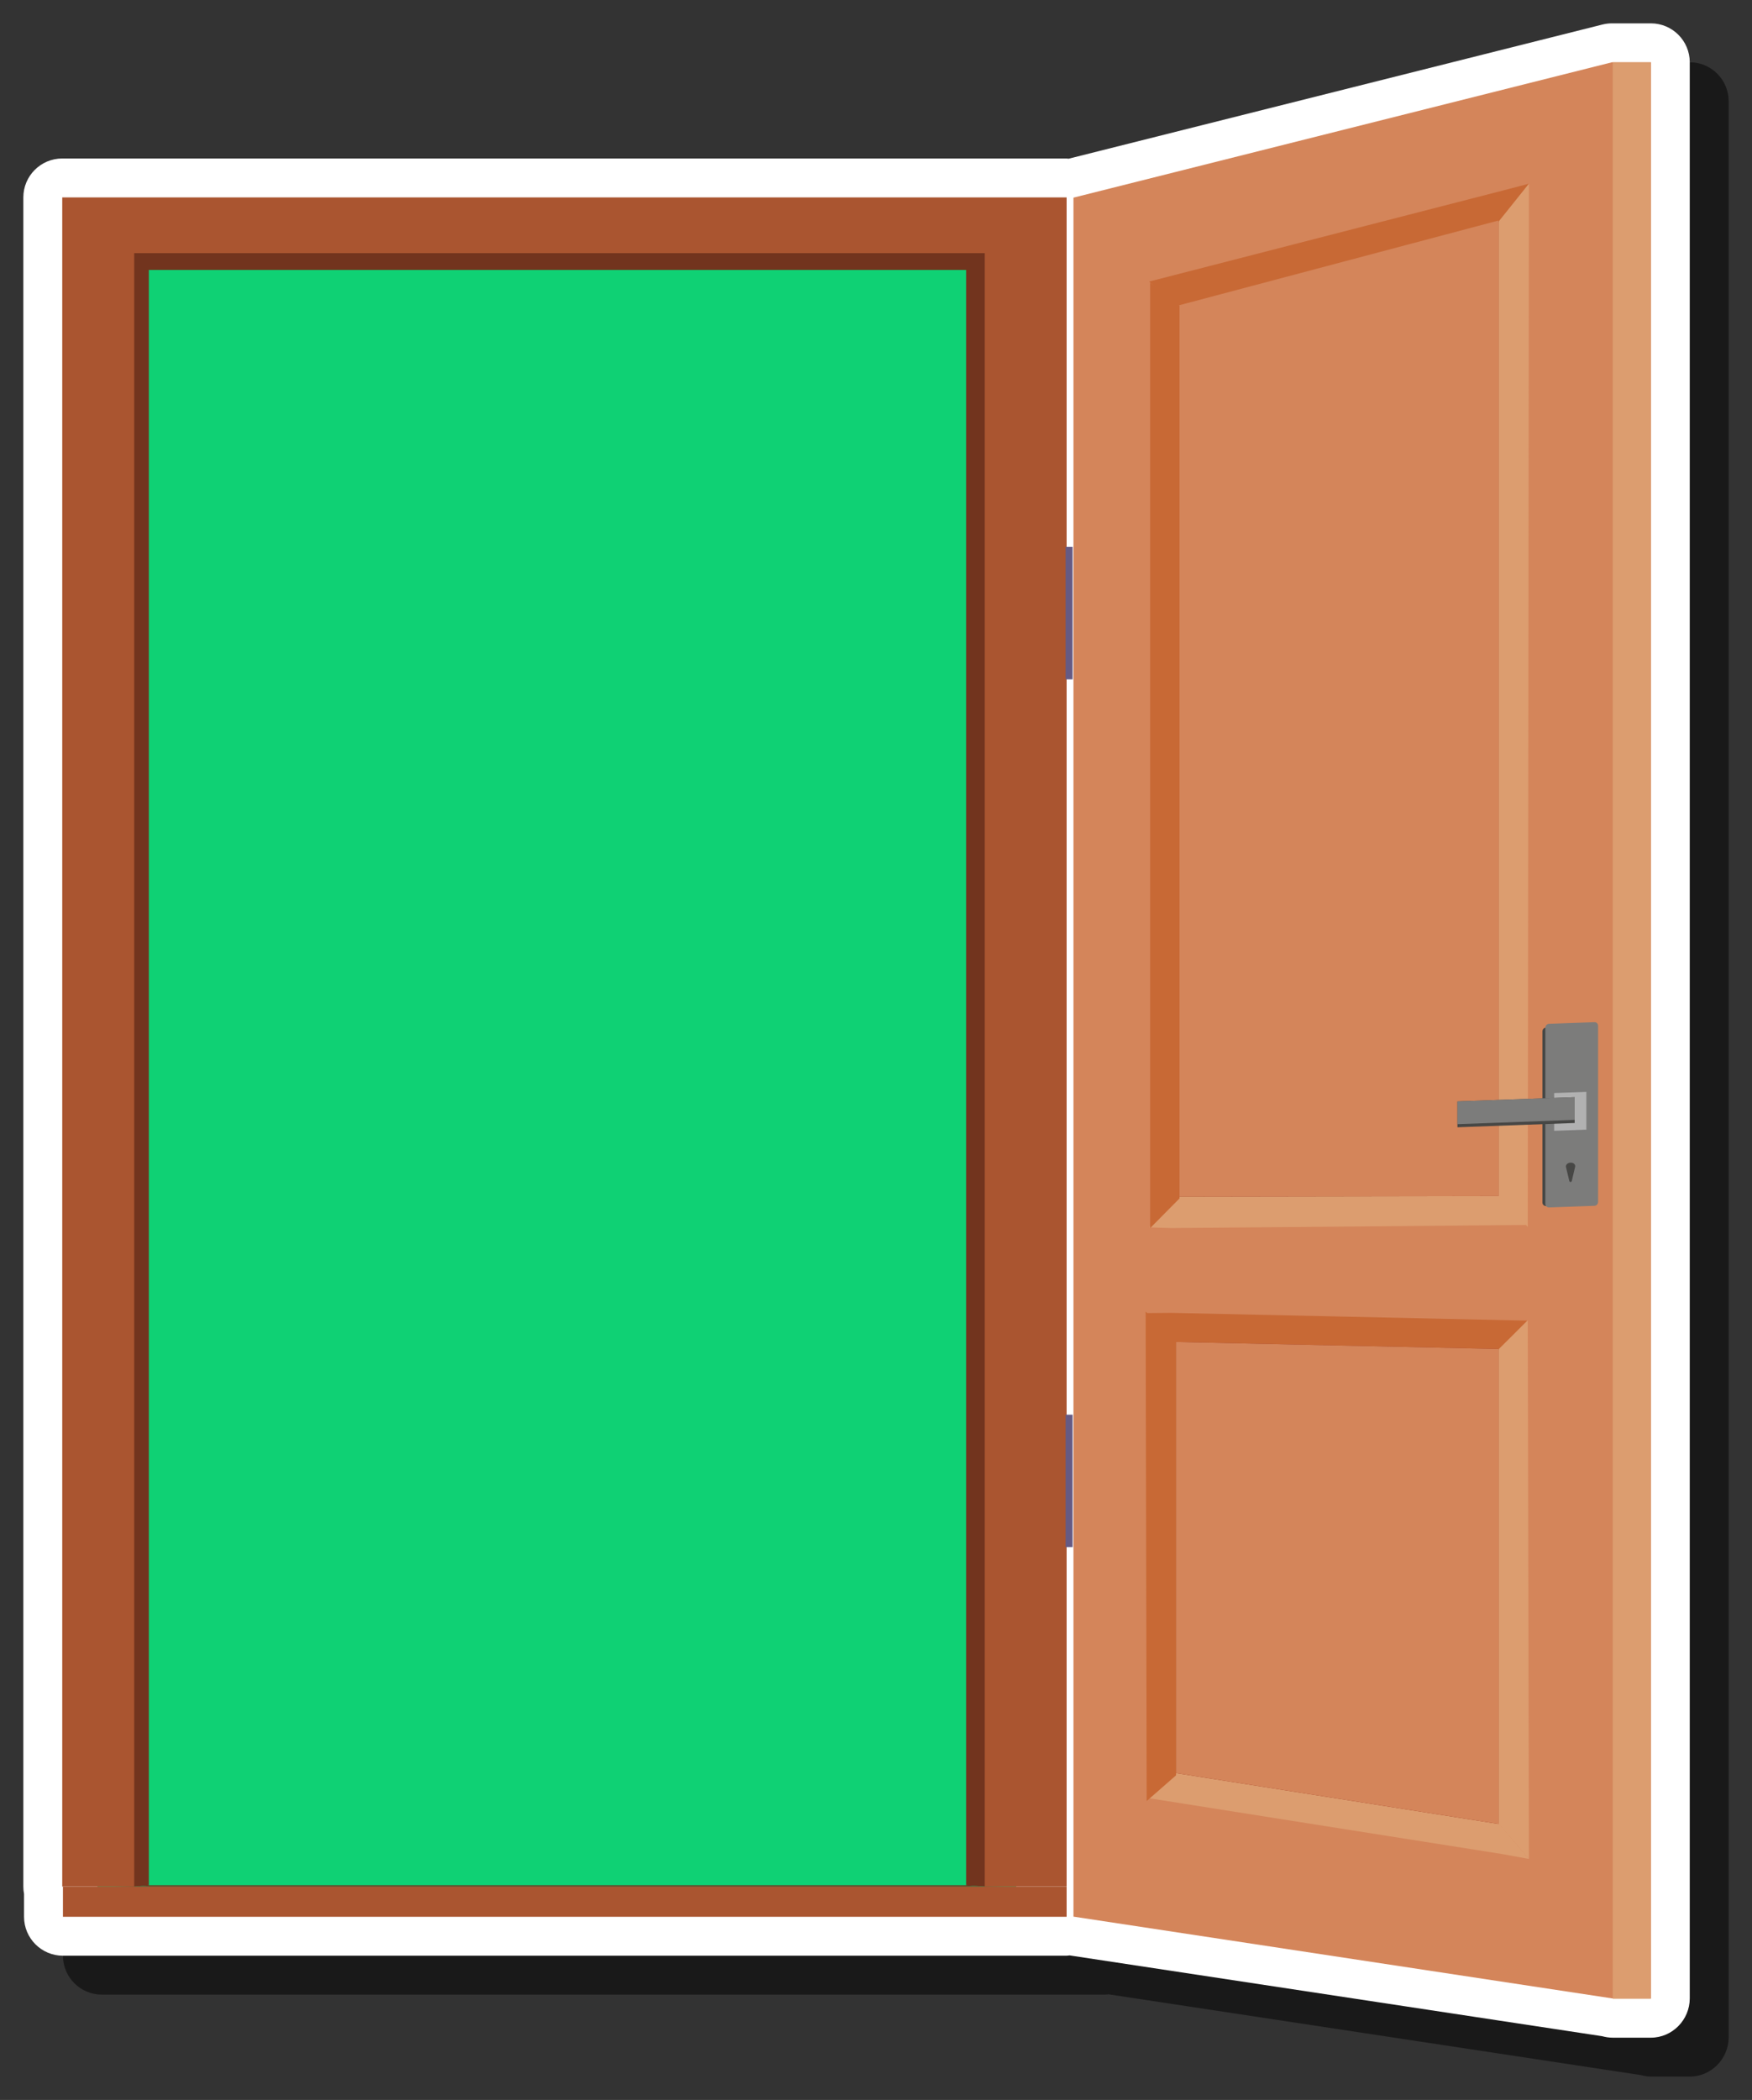 <?xml version="1.0" encoding="UTF-8"?><svg id="a" xmlns="http://www.w3.org/2000/svg" viewBox="0 0 225.18 269.76"><rect x="0" y="0" width="225.18" height="269.76" fill="#333333" stroke="none"/><defs><style>.b{fill:#fff;}.c{fill:#c86935;}.d{opacity:.5;}.e{fill:#7c7c7b;}.f{fill:#787878;}.g{fill:#72341e;}.h{fill:#0fd174;}.i{fill:#dc9d6f;}.j{fill:#aa5530;}.k{fill:#912a14;}.l{fill:#b1b1b1;}.m{fill:#d4855a;}.n{fill:#474745;}.o{fill:#655a84;}</style></defs><path class="d" d="M217.18,8h-5c-.41,0-.82,.05-1.22,.15l-68.62,17.24c-.09,0-.17-.03-.26-.03H13c-2.76,0-5,2.24-5,5V247.35c0,.32,.03,.63,.09,.94v2.94c0,2.76,2.24,5,5,5H142.08c.13,0,.26-.03,.39-.04l68.45,10.38c.43,.12,.89,.19,1.36,.19h4.9c2.76,0,5-2.29,5-5.05V13c0-2.76-2.24-5-5-5Z"/><path class="b" d="M212.18,3h-5c-.41,0-.82,.05-1.22,.15l-68.62,17.24c-.09,0-.17-.03-.26-.03H8c-2.76,0-5,2.24-5,5V242.35c0,.32,.03,.63,.09,.94v2.94c0,2.76,2.24,5,5,5H137.08c.13,0,.26-.03,.39-.04l68.45,10.38c.43,.12,.89,.19,1.36,.19h4.9c2.76,0,5-2.29,5-5.05V8c0-2.76-2.24-5-5-5Z"/><g><rect class="h" x="12.53" y="28.16" width="118.08" height="215.28"/><polygon class="g" points="10.24 27.6 10.24 242.18 17.25 242.36 19.13 242.18 19.13 34.68 124.17 34.68 124.17 242.18 126.57 242.35 134.27 242.18 134.27 27.6 10.24 27.6"/><g><g><polygon class="m" points="207.18 256.71 212.18 256.71 212.18 8 207.18 8 137.97 25.39 137.97 246.21 207.18 256.71"/><polyline class="i" points="212.18 256.76 207.28 256.76 207.28 8 212.18 8"/><polygon class="c" points="196.51 23.6 192.62 28.54 151.27 39.53 147.7 36.17 193.06 24.5 196.51 23.6"/><polygon class="i" points="196.51 23.6 196.36 157.6 192.59 153.8 192.59 28.49 196.51 23.6"/><polygon class="k" points="192.59 28.41 192.59 153.72 151.15 153.79 151.15 39.4 192.59 28.41"/><polygon class="c" points="196.28 169.65 192.62 173.37 151.28 172.54 147.25 168.68 150.55 168.65 196.28 169.65"/><polygon class="i" points="196.36 169.63 196.51 238.8 192.59 234.24 192.59 173.35 196.36 169.63"/><polygon class="i" points="196.51 238.8 193.06 238.17 147.62 230.99 151.27 227.72 192.62 234.24 196.51 238.8"/><polygon class="k" points="192.59 173.29 192.59 234.3 151.15 227.77 151.15 172.39 192.59 173.29"/><path class="m" d="M151.15,172.39v55.38l41.44,6.53v-61.01l-41.44-.9Zm0-133.07v114.4l41.44-.07V28.33l-41.44,10.99Z"/><g><path class="n" d="M204.56,154.72l-5.85,.21c-.26,0-.47-.2-.47-.47v-21.96c0-.13,.05-.25,.13-.34h0c.09-.09,.2-.15,.32-.15l5.85-.21c.26,0,.47,.2,.47,.47v21.96c0,.13-.05,.25-.13,.34h0c-.09,.09-.2,.15-.32,.15Z"/><path class="e" d="M199.09,155.11l5.84-.21c.26,0,.47-.24,.47-.51v-22.61c0-.27-.21-.48-.47-.47l-5.84,.21c-.26,0-.47,.24-.47,.51v22.61c0,.27,.21,.48,.47,.47Z"/><g><polygon class="f" points="203.7 145.23 199.75 145.37 199.75 140.74 199.95 140.53 203.89 140.39 203.89 145.01 203.7 145.23"/><polygon class="l" points="199.75 145.27 203.89 145.12 203.89 140.26 199.75 140.41 199.75 145.27"/><polygon class="n" points="202.39 143.86 202.39 144.26 187.32 144.81 187.32 144.41 187.32 141.89 187.32 141.49 202.39 140.94 202.39 141.34 202.39 143.86"/><polygon class="e" points="187.32 144.41 202.39 143.86 202.39 140.94 187.32 141.49 187.32 144.41"/></g><path class="n" d="M202.02,151.7c-.04,.18-.28,.19-.32,.01l-.44-1.84c0-.66,1.2-.7,1.2-.04l-.44,1.87Z"/></g><polygon class="i" points="196.18 157.36 150.55 157.76 147.7 157.67 151.33 153.72 192.72 153.65 196.18 157.36"/></g><polygon class="c" points="151.15 172.26 151.15 228.06 147.38 231.36 147.25 168.49 151.15 172.26"/><polygon class="c" points="151.6 39.27 151.6 153.95 147.83 157.76 147.83 36.31 151.6 39.27"/></g><polygon class="j" points="8 25.36 8 242.35 17.25 242.35 17.25 32.52 126.57 32.52 126.57 242.35 137.09 242.35 137.09 25.36 8 25.36"/><rect class="o" x="136.96" y="70.24" width=".9" height="17.02"/><rect class="o" x="136.96" y="181.73" width=".9" height="17.02"/><polygon class="g" points="17.25 242.35 126.57 242.35 124.17 242.18 19.13 242.18 17.25 242.35"/><rect class="j" x="8.09" y="242.36" width="129" height="3.87"/></g></svg>